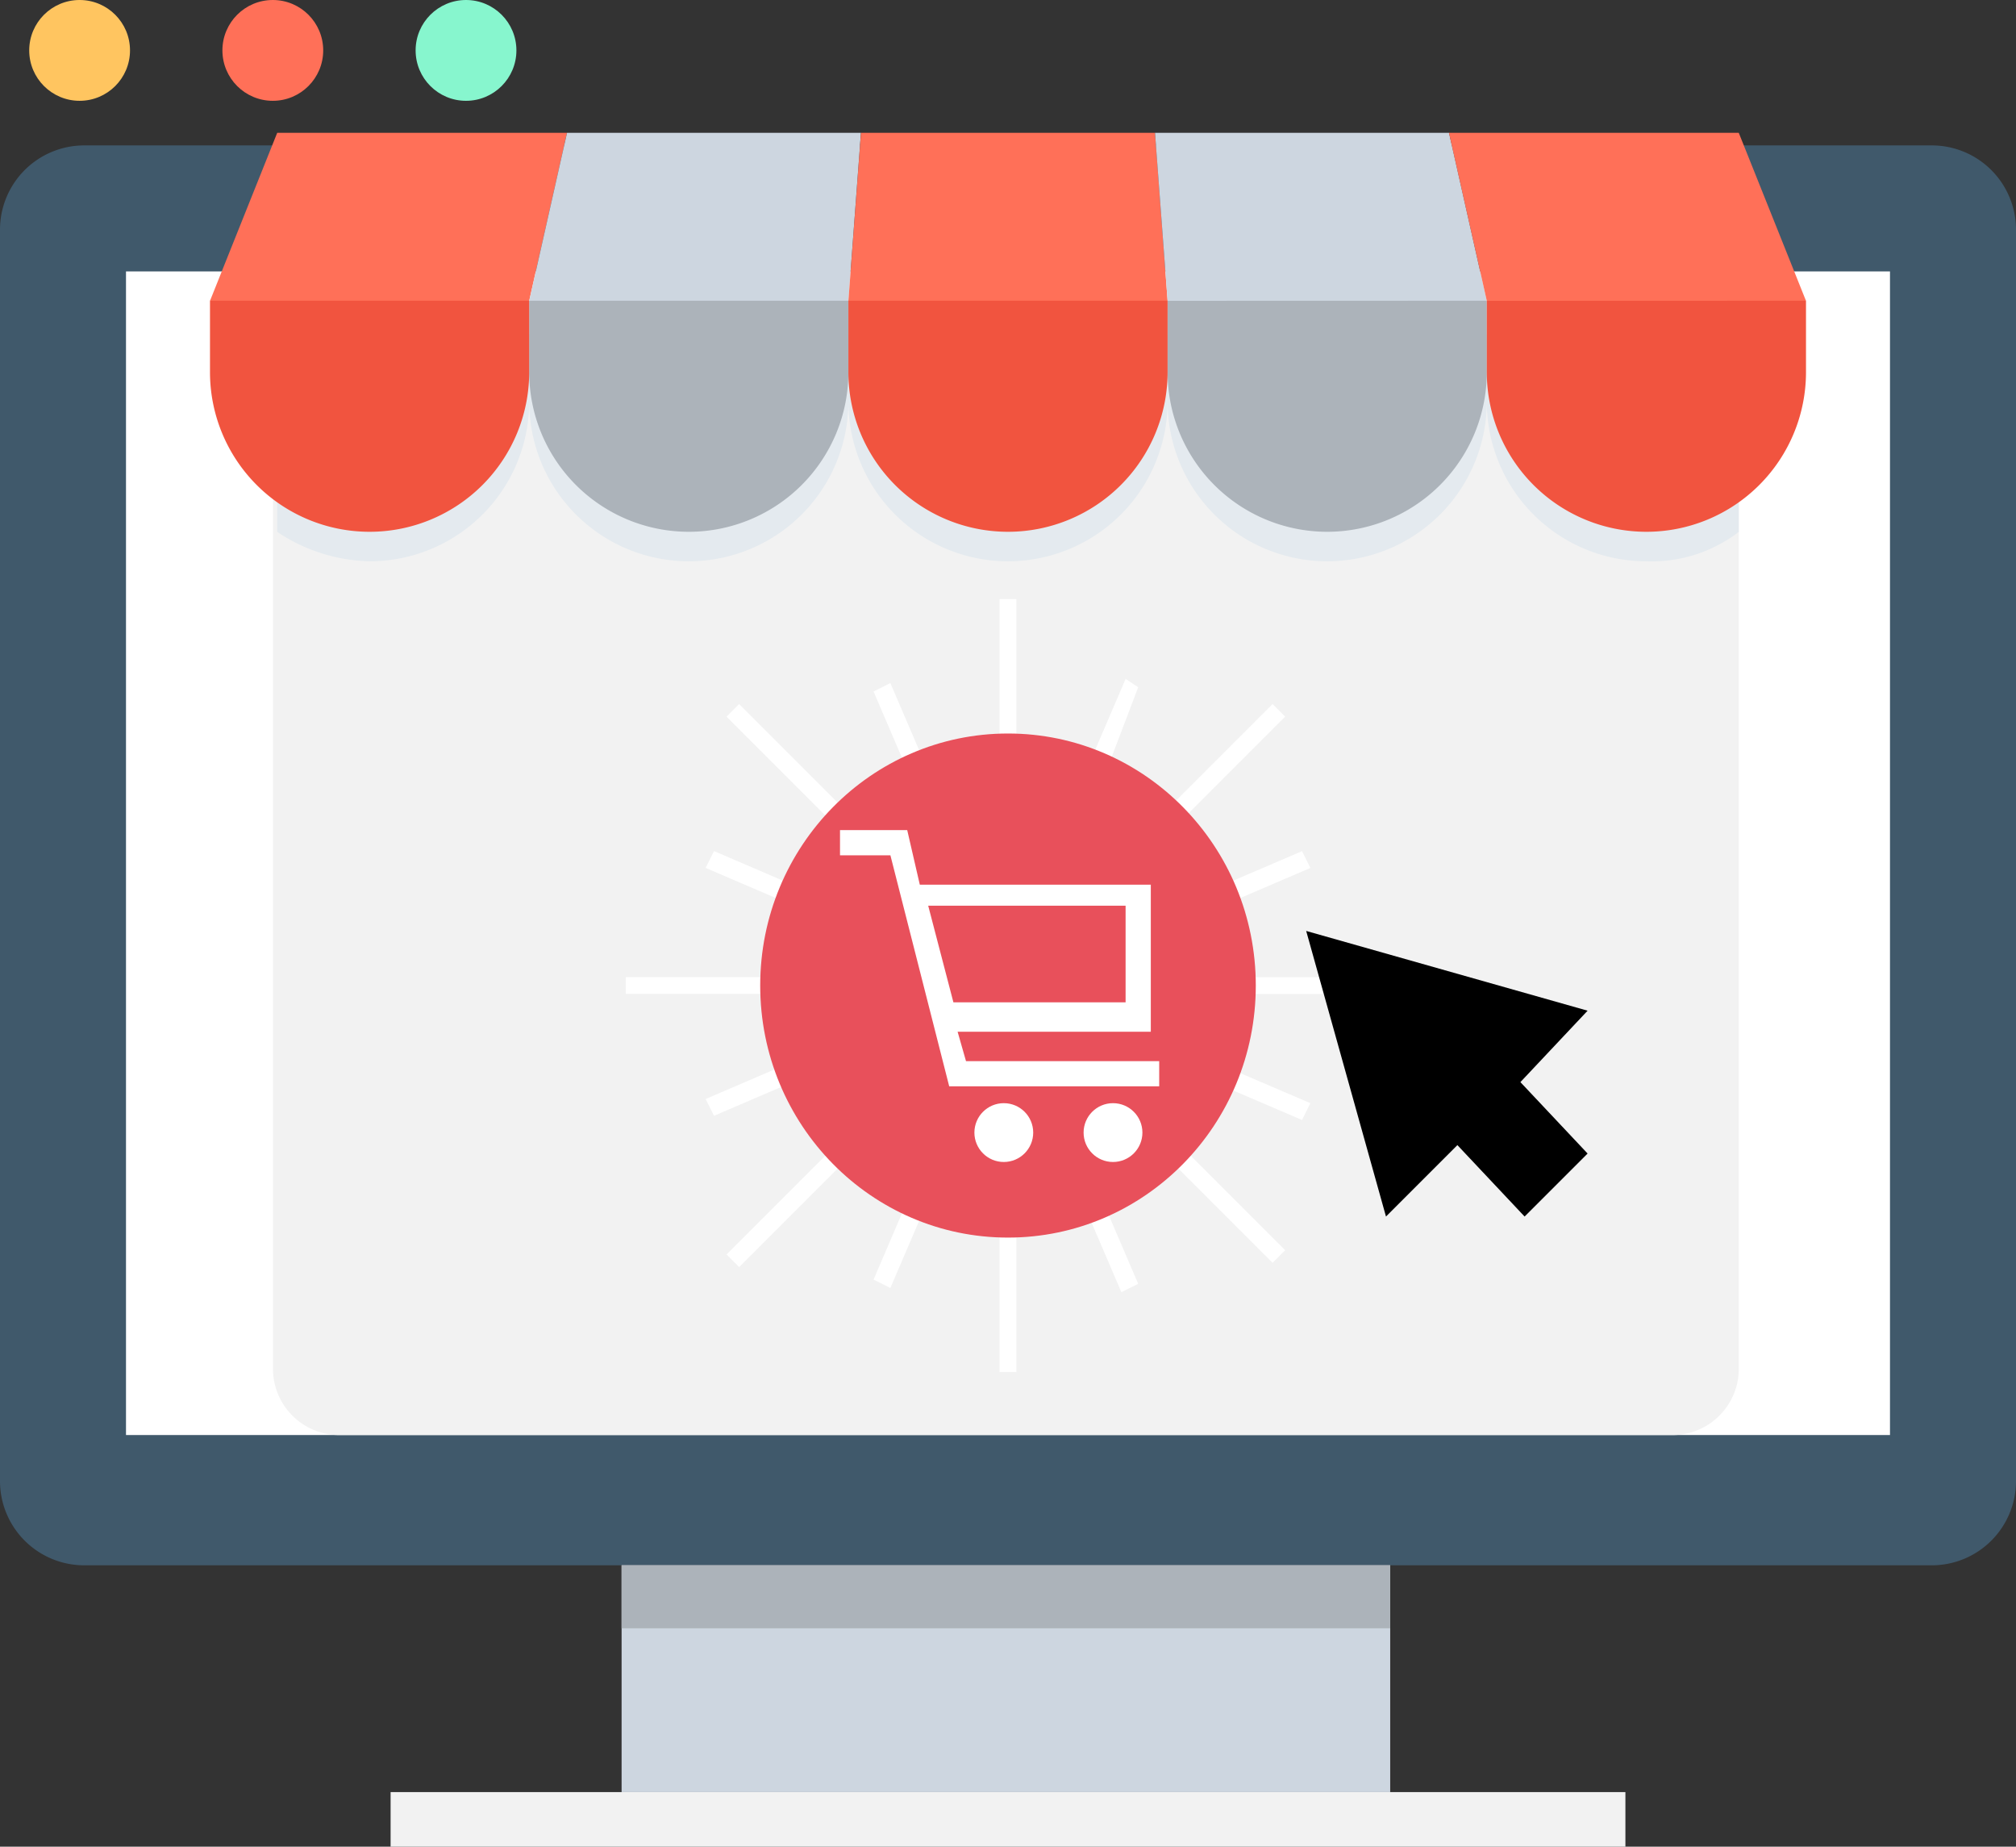 <svg xmlns="http://www.w3.org/2000/svg" width="106.612" height="97.641" viewBox="0 0 106.612 97.641">
  <rect x="0" y="0" width="106.612" height="97.641" fill="#333333" stroke="none"/>
  <g id="Grupo_5404" data-name="Grupo 5404" transform="translate(-822.382 -250.258)">
    <g id="shop" transform="translate(822.382 240.401)">
      <path id="Caminho_937" data-name="Caminho 937" d="M102.169,78.367H4.442A4.455,4.455,0,0,0,0,82.809V149a4.455,4.455,0,0,0,4.442,4.442h97.727A4.455,4.455,0,0,0,106.612,149V82.809A4.455,4.455,0,0,0,102.169,78.367Z" transform="translate(0 -60.822)" fill="#40596b"/>
      <rect id="Retângulo_115" data-name="Retângulo 115" width="93.285" height="61.524" transform="translate(6.663 24.208)" fill="#fff"/>
      <rect id="Retângulo_116" data-name="Retângulo 116" width="40.646" height="11.994" transform="translate(32.872 92.617)" fill="#cdd6e0"/>
      <rect id="Retângulo_117" data-name="Retângulo 117" width="65.3" height="2.887" transform="translate(20.656 104.611)" fill="#f2f2f2"/>
      <rect id="Retângulo_118" data-name="Retângulo 118" width="40.646" height="3.332" transform="translate(32.872 92.617)" fill="#acb3ba"/>
      <path id="Caminho_938" data-name="Caminho 938" d="M145.434,117.029v56.415A3.508,3.508,0,0,1,141.881,177H71.473a3.508,3.508,0,0,1-3.554-3.554V117.029Z" transform="translate(-53.482 -91.266)" fill="#f2f2f2"/>
      <g id="Grupo_2442" data-name="Grupo 2442" transform="translate(33.094 41.532)">
        <path id="Caminho_939" data-name="Caminho 939" d="M249.574,191.216v8.44h-.889v-8.44Z" transform="translate(-228.918 -191.216)" fill="#fff"/>
        <path id="Caminho_940" data-name="Caminho 940" d="M249.574,343.771v8.44h-.889v-8.44h.889Z" transform="translate(-228.918 -311.343)" fill="#fff"/>
        <path id="Caminho_941" data-name="Caminho 941" d="M295.055,218l-6,6-.666-.666,6-6Z" transform="translate(-260.184 -211.785)" fill="#fff"/>
        <path id="Caminho_942" data-name="Caminho 942" d="M187.43,326.674l-6,6-.666-.666,6-6Z" transform="translate(-175.437 -297.356)" fill="#fff"/>
        <path id="Caminho_943" data-name="Caminho 943" d="M316.463,285.257v.889h-8.218v-.889Z" transform="translate(-275.817 -265.267)" fill="#fff"/>
        <path id="Caminho_944" data-name="Caminho 944" d="M163.908,285.7v.444H155.69v-.889h8.218Z" transform="translate(-155.69 -265.267)" fill="#fff"/>
        <path id="Caminho_945" data-name="Caminho 945" d="M295.878,331.784l-.666.666-5.775-5.775.666-.666Z" transform="translate(-261.007 -297.357)" fill="#fff"/>
        <path id="Caminho_946" data-name="Caminho 946" d="M187.43,223.336l-.666.666-6-6,.666-.666Z" transform="translate(-175.437 -211.786)" fill="#fff"/>
        <path id="Caminho_947" data-name="Caminho 947" d="M220.225,216.778c-.222,0-.444.222-.889.444l-2-4.664.889-.444Z" transform="translate(-204.234 -207.672)" fill="#fff"/>
        <path id="Caminho_948" data-name="Caminho 948" d="M272.47,344.256l-.889.444-2-4.664c.222,0,.444-.222.889-.444Z" transform="translate(-245.373 -308.053)" fill="#fff"/>
        <path id="Caminho_949" data-name="Caminho 949" d="M180.652,255.909c-.222.222-.222.444-.444.888l-4.664-2,.444-.889Z" transform="translate(-171.323 -240.584)" fill="#fff"/>
        <path id="Caminho_950" data-name="Caminho 950" d="M307.084,309.2l-.444.889-4.664-2c.222-.222.222-.444.444-.888Z" transform="translate(-270.88 -282.546)" fill="#fff"/>
        <path id="Caminho_951" data-name="Caminho 951" d="M180.652,307.044l-4.664,2-.444-.888,4.664-2C180.429,306.6,180.429,306.821,180.652,307.044Z" transform="translate(-171.323 -281.723)" fill="#fff"/>
        <path id="Caminho_952" data-name="Caminho 952" d="M307.084,254.8l-4.664,2c0-.222-.222-.444-.444-.888l4.664-2Z" transform="translate(-270.88 -240.584)" fill="#fff"/>
        <path id="Caminho_953" data-name="Caminho 953" d="M220.225,338.991l-2,4.664-.889-.444,2-4.664C219.781,338.769,220,338.769,220.225,338.991Z" transform="translate(-204.234 -307.23)" fill="#fff"/>
        <path id="Caminho_954" data-name="Caminho 954" d="M273.293,211.513l-1.777,4.664c-.222-.222-.444-.222-.888-.444l2-4.664Z" transform="translate(-246.196 -206.849)" fill="#fff"/>
      </g>
      <path id="Caminho_956" data-name="Caminho 956" d="M324.963,273.763l4.22,15.1,3.776-3.776,3.554,3.776,3.332-3.331-3.554-3.776,3.554-3.776Z" transform="translate(-255.888 -214.684)"/>
      <path id="Caminho_957" data-name="Caminho 957" d="M146.257,125.388v10.439a7.57,7.57,0,0,1-4.886,1.555,8.436,8.436,0,0,1-8.44-8.44,8.44,8.44,0,0,1-16.88,0,8.44,8.44,0,0,1-16.88,0,8.44,8.44,0,0,1-16.88,0,8.436,8.436,0,0,1-8.44,8.44,9.113,9.113,0,0,1-4.886-1.555V125.388Z" transform="translate(-54.305 -97.848)" fill="#e4eaef"/>
      <path id="Caminho_958" data-name="Caminho 958" d="M69.125,84.117H52.245L55.8,75.233H71.124Z" transform="translate(-41.14 -58.354)" fill="#ff7058"/>
      <path id="Caminho_959" data-name="Caminho 959" d="M148.537,84.117h-16.88l2-8.884H149.2Z" transform="translate(-103.671 -58.354)" fill="#cdd6e0"/>
      <path id="Caminho_960" data-name="Caminho 960" d="M227.949,84.117h-16.88l.666-8.884h15.548Z" transform="translate(-166.203 -58.354)" fill="#ff7058"/>
      <path id="Caminho_961" data-name="Caminho 961" d="M304.893,84.117h-16.88l-.666-8.884h15.548Z" transform="translate(-226.267 -58.354)" fill="#cdd6e0"/>
      <path id="Caminho_962" data-name="Caminho 962" d="M379.369,84.117h-16.88l-2-8.884h15.325Z" transform="translate(-283.863 -58.354)" fill="#ff7058"/>
      <g id="Grupo_2443" data-name="Grupo 2443" transform="translate(27.986 25.763)">
        <path id="Caminho_963" data-name="Caminho 963" d="M131.657,120.8a8.44,8.44,0,0,0,16.88,0v-3.776h-16.88V120.8Z" transform="translate(-131.657 -117.029)" fill="#acb3ba"/>
        <path id="Caminho_964" data-name="Caminho 964" d="M290.482,117.029V120.8a8.44,8.44,0,1,0,16.88,0v-3.776Z" transform="translate(-256.722 -117.029)" fill="#acb3ba"/>
      </g>
      <g id="Grupo_2444" data-name="Grupo 2444" transform="translate(11.105 25.763)">
        <path id="Caminho_965" data-name="Caminho 965" d="M52.245,120.8a8.44,8.44,0,0,0,16.88,0v-3.776H52.245Z" transform="translate(-52.245 -117.029)" fill="#f1543f"/>
        <path id="Caminho_966" data-name="Caminho 966" d="M211.069,120.8a8.44,8.44,0,0,0,16.88,0v-3.776h-16.88V120.8Z" transform="translate(-177.309 -117.029)" fill="#f1543f"/>
        <path id="Caminho_967" data-name="Caminho 967" d="M369.894,117.029V120.8a8.44,8.44,0,1,0,16.88,0v-3.776Z" transform="translate(-302.373 -117.029)" fill="#f1543f"/>
      </g>
      <ellipse id="Elipse_24" data-name="Elipse 24" cx="13.104" cy="13.326" rx="13.104" ry="13.326" transform="translate(40.202 48.64)" fill="#e8505b"/>
      <g id="Grupo_2445" data-name="Grupo 2445" transform="translate(44.422 53.748)">
        <path id="Caminho_968" data-name="Caminho 968" d="M215.643,260.9l-.444-1.555h10.217v-7.774H213.2l-.666-2.887H208.98v1.333h2.665l3.11,12.216H225.86V260.9Zm8.44-8.218v5.109h-9.106l-1.333-5.109Z" transform="translate(-208.98 -248.686)" fill="#fff"/>
        <circle id="Elipse_25" data-name="Elipse 25" cx="1.555" cy="1.555" r="1.555" transform="translate(7.107 14.437)" fill="#fff"/>
        <circle id="Elipse_26" data-name="Elipse 26" cx="1.555" cy="1.555" r="1.555" transform="translate(12.882 14.437)" fill="#fff"/>
      </g>
      <circle id="Elipse_28" data-name="Elipse 28" cx="2.665" cy="2.665" r="2.665" transform="translate(21.979 9.857)" fill="#87f6ce"/>
      <circle id="Elipse_29" data-name="Elipse 29" cx="2.665" cy="2.665" r="2.665" transform="translate(11.762 9.857)" fill="#ff7058"/>
      <circle id="Elipse_30" data-name="Elipse 30" cx="2.665" cy="2.665" r="2.665" transform="translate(1.545 9.857)" fill="#ffc560"/>
    </g>
  </g>
</svg>
